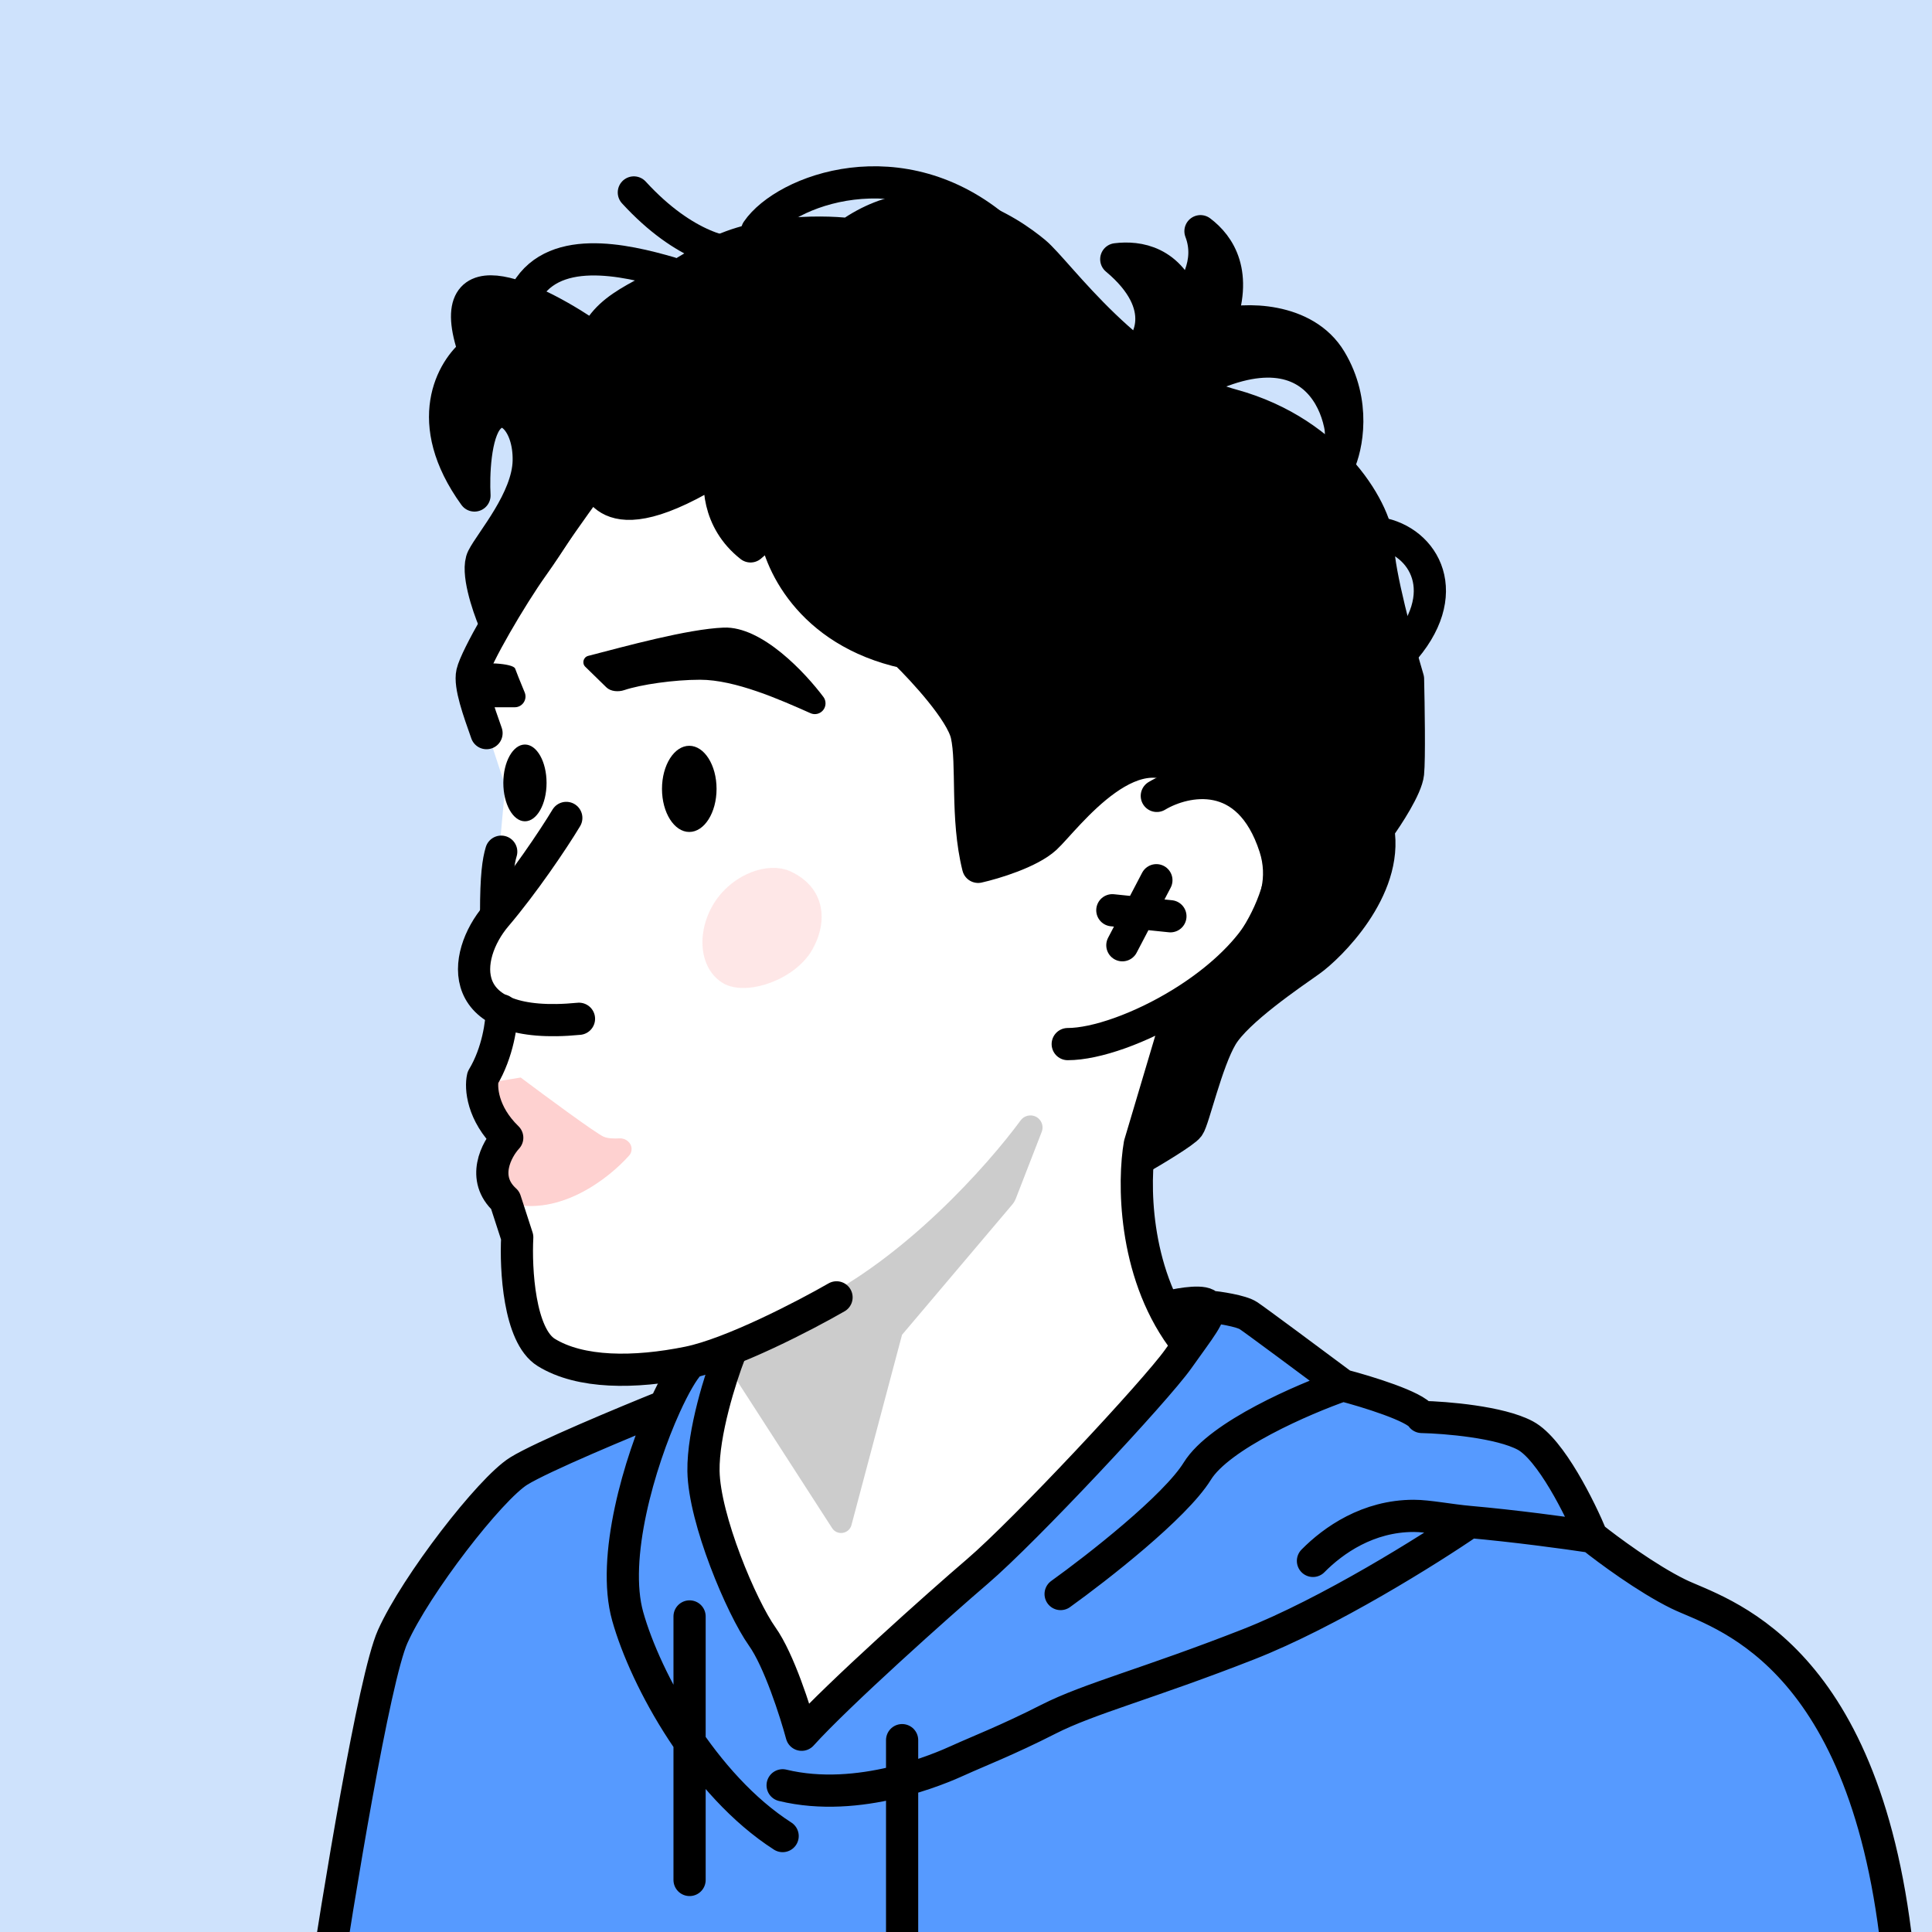 <svg width="90" height="90" viewBox="0 0 90 90" fill="none" xmlns="http://www.w3.org/2000/svg">
<rect x="0" y="0" width="90" height="90" fill="#333333" stroke="none"/>
<g clip-path="url(#clip0_4014_324)">
<rect width="90" height="90" transform="matrix(-1 0 0 1 90 0)" fill="#CEE2FC"/>
<path d="M23.044 42.002L23.534 36.611L21.9 31.625L27.783 22.309L39.386 21.656C42.981 23.862 50.286 28.323 50.743 28.519C51.201 28.715 58.505 33.285 62.101 35.546L60.385 42.002L55.891 48.374L53.113 54.339L53.93 59.486L55.891 62.265L37.506 80.567L35.79 76.237C34.565 74.358 32.244 69.88 32.767 67.004C33.274 64.218 33.923 62.741 34.211 62.304C33.464 63.367 30.811 64.954 25.904 63.082C25.332 62.946 24.204 62.036 24.27 59.486C24.335 56.937 23.48 55.265 23.044 54.747L23.534 52.786L22.39 50.662L23.534 47.23C22.581 47.284 21.148 46.314 23.044 42.002Z" fill="white"/>
<path d="M53.889 37.076C55.21 36.285 58.16 35.653 59.391 39.456C60.305 42.281 57.862 44.99 55.053 46.724M49.739 48.638C51.045 48.638 53.134 47.909 55.053 46.724M55.053 46.724L53.096 53.301C52.8 54.995 52.777 59.166 55.053 62.3" stroke="black" stroke-width="1.5" stroke-linecap="round" stroke-linejoin="round"/>
<path d="M53.869 41.004L52.284 44.033M51.817 42.403L54.522 42.683" stroke="black" stroke-width="1.5" stroke-linecap="round" stroke-linejoin="round"/>
<path d="M26.38 38.102C25.774 39.113 24.38 41.173 23.111 42.664C21.526 44.528 21.087 48.034 26.971 47.459" stroke="black" stroke-width="1.5" stroke-linecap="round" stroke-linejoin="round"/>
<path d="M27.266 31.062L28.248 32.02C28.451 32.217 28.809 32.239 29.077 32.149C29.853 31.889 31.39 31.665 32.613 31.665C34.253 31.665 36.346 32.596 37.753 33.222C38.085 33.371 38.456 33.128 38.456 32.764C38.456 32.657 38.423 32.553 38.359 32.468C37.527 31.358 35.502 29.164 33.71 29.236C32.031 29.303 29.122 30.109 27.402 30.553C27.174 30.611 27.097 30.898 27.266 31.062Z" fill="black"/>
<path d="M23.999 31.15C24.044 31.286 24.246 31.782 24.441 32.253C24.578 32.583 24.336 32.947 23.979 32.947H22.961C22.541 32.299 21.512 31.266 22.054 30.988C22.366 30.827 23.912 30.885 23.999 31.15Z" fill="black"/>
<path d="M32.771 68.529C32.743 66.742 33.576 64.135 33.996 63.056L32.123 63.523C31.826 63.83 31.409 64.545 30.976 65.5C29.149 66.233 25.23 67.866 24.164 68.529C22.831 69.358 19.373 73.825 18.293 76.237C17.428 78.167 15.748 88.422 15.016 93.308H89.516L88.366 86.715C85.812 77.782 80.024 75.156 78.187 74.256C76.717 73.536 74.885 72.179 74.153 71.591C73.613 70.282 72.237 67.507 71.056 66.873C69.874 66.239 67.346 66.032 66.23 66.008C65.942 65.519 63.66 64.82 62.556 64.532C61.236 63.547 58.508 61.521 58.162 61.29C57.816 61.06 56.77 60.907 56.289 60.859C56.433 61.255 55.929 61.831 54.885 63.308C53.84 64.784 47.754 71.303 45.521 73.212C43.734 74.739 39.023 78.951 37.345 80.811C37.057 79.743 36.286 77.332 35.508 76.237C34.536 74.869 32.807 70.763 32.771 68.529Z" fill="#569AFF"/>
<path d="M26.766 23.355C26.453 23.892 25.625 25.248 24.819 26.377C23.812 27.788 22.167 30.607 21.999 31.346C21.865 31.937 22.306 33.134 22.664 34.152M23.349 39.675C23.215 40.122 23.111 40.799 23.111 42.517" stroke="black" stroke-width="1.5" stroke-linecap="round" stroke-linejoin="round"/>
<path d="M24.255 50.195L22.702 50.45C22.479 51.395 23.181 52.667 23.559 53.186L22.98 54.831L23.745 56.059C26.097 56.665 28.366 54.893 29.314 53.822C29.385 53.741 29.422 53.636 29.422 53.528C29.422 53.233 29.148 53.012 28.854 53.03C28.592 53.045 28.314 53.034 28.125 52.954C27.772 52.806 25.398 51.053 24.255 50.195Z" fill="#FED1D0"/>
<ellipse cx="24.454" cy="36.471" rx="1.007" ry="1.788" fill="black"/>
<ellipse cx="32.109" cy="36.749" rx="1.271" ry="2.007" fill="black"/>
<path opacity="0.5" d="M33.704 45.812C32.629 45.197 32.402 43.572 33.197 42.182C33.992 40.791 35.73 40.076 36.849 40.604C38.388 41.33 38.625 42.864 37.83 44.254C37.035 45.644 34.779 46.427 33.704 45.812Z" fill="#FED1D0"/>
<path d="M38.969 60.436C37.508 61.277 34.083 63.06 32.068 63.469C29.55 63.981 27.033 63.981 25.447 63.002C24.179 62.218 24.018 59.1 24.095 57.639L23.536 55.916C22.404 54.893 23.127 53.546 23.629 53C22.462 51.87 22.386 50.659 22.494 50.196C23.199 49.027 23.375 47.623 23.375 47.066" stroke="black" stroke-width="1.5" stroke-linecap="round" stroke-linejoin="round"/>
<path d="M33.996 63.056C33.576 64.135 32.743 66.742 32.771 68.529C32.807 70.763 34.536 74.869 35.508 76.237C36.286 77.332 37.057 79.743 37.345 80.811C39.023 78.951 43.734 74.739 45.521 73.212C47.754 71.303 53.84 64.784 54.885 63.308C55.929 61.831 56.433 61.255 56.289 60.859M56.289 60.859C56.174 60.542 55.041 60.727 54.489 60.859M56.289 60.859C56.77 60.907 57.816 61.06 58.162 61.29C58.508 61.521 61.236 63.547 62.556 64.532M62.556 64.532C63.66 64.82 65.942 65.519 66.23 66.008C67.346 66.032 69.874 66.239 71.056 66.873C72.237 67.507 73.613 70.282 74.153 71.591M62.556 64.532C60.726 65.169 56.808 66.86 55.777 68.529C54.746 70.198 51.101 73.042 49.408 74.256M74.153 71.591C74.885 72.179 76.717 73.536 78.187 74.256C80.024 75.156 86.812 76.782 88.366 90.715M74.153 71.591C72.894 71.401 70.521 71.082 68.466 70.9M61.163 72.713C62.112 71.752 63.726 70.615 65.858 70.615C66.528 70.615 67.524 70.817 68.466 70.9M68.466 70.9C66.592 72.187 61.908 75.127 58.162 76.597C53.48 78.434 50.743 79.118 48.834 80.091C46.925 81.063 45.521 81.603 44.656 81.999C43.792 82.395 40.023 84.03 36.458 83.166M36.458 85.531C32.771 83.166 30.077 78.268 29.242 75.3C28.475 72.578 29.784 68.13 30.976 65.5M32.123 63.523C31.826 63.83 31.409 64.545 30.976 65.5M30.976 65.5C29.149 66.233 25.23 67.866 24.164 68.529C22.831 69.358 19.373 73.825 18.293 76.237C17.428 78.167 15.748 88.422 15.016 93.308M32.123 75.3V87.576M42.024 81.063V91.733" stroke="black" stroke-width="1.5" stroke-linecap="round" stroke-linejoin="round"/>
<path d="M55.369 52.476C55.184 52.731 53.773 53.579 53.091 53.971L54.944 47.195C56.337 46.382 59.25 43.88 59.75 40.381C60.25 36.881 57.212 36.295 55.63 36.439C52.99 33.492 49.622 38.199 48.703 39.041C47.968 39.715 46.305 40.215 45.565 40.381C44.991 38.084 45.335 35.559 45.029 34.219C44.784 33.147 43.013 31.221 42.158 30.392C37.658 29.402 36.226 26.05 36.073 24.498L34.963 25.453C33.402 24.227 33.42 22.443 33.624 21.704C27.692 25.455 27.998 21.972 27.5 22.546C27.102 23.005 24.349 26.998 23.022 28.937C22.716 28.21 22.18 26.603 22.486 25.99C22.869 25.225 24.591 23.273 24.63 21.474C24.668 19.675 23.558 18.604 22.754 19.484C22.111 20.188 22.052 22.176 22.103 23.082C19.623 19.652 21.07 17.188 22.103 16.384C20.45 11.608 25.14 13.986 27.691 15.772C28.457 14.049 30.256 13.781 32.82 12.098C34.871 10.75 38.165 10.744 39.556 10.91C43.421 8.193 47.096 10.832 48.205 11.751C49.315 12.669 52.645 17.567 57.391 18.869C62.137 20.17 64.202 23.96 64.202 25.453C64.202 26.647 65.128 30.068 65.591 31.629C65.619 32.819 65.659 35.365 65.591 36.023C65.523 36.681 64.636 38.036 64.202 38.632C64.684 41.439 61.905 44.131 61.026 44.755C60.147 45.379 57.623 47.082 56.914 48.273C56.205 49.464 55.602 52.158 55.369 52.476Z" fill="black" stroke="black" stroke-width="1.5" stroke-linecap="round" stroke-linejoin="round"/>
<path d="M52.8 16.56C53.489 16.113 54.602 14.25 52 12.077C53.021 11.949 54.505 12.173 55.209 14.163C55.554 13.525 56.505 12.3 55.923 10.77C56.803 11.433 57.688 12.735 56.769 15.154C57.93 14.797 60.789 14.775 61.983 16.766C63.178 18.756 62.736 20.835 62.366 21.626C62.978 20.299 61.983 14.462 55.515 17.923" stroke="black" stroke-width="1.5" stroke-linecap="round" stroke-linejoin="round"/>
<path d="M51.267 12.058C53.87 14.231 53.142 15.669 52.453 16.116L55.846 18.115C60.551 15.587 62.215 19.394 61.603 20.721L62.366 21.627C62.736 20.836 63.178 18.756 61.983 16.766C60.789 14.776 58.169 14.993 57.008 15.35C57.926 12.931 56.396 10.999 55.515 10.336C56.097 11.867 55.554 13.525 55.209 14.163C54.505 12.173 52.288 11.93 51.267 12.058Z" fill="black"/>
<path d="M64.242 24.838C66.354 25.195 67.808 27.675 65.237 30.462M31.212 12.709C29.132 12.109 25.625 11.274 24.4 13.815" stroke="black" stroke-width="1.5" stroke-linecap="round" stroke-linejoin="round"/>
<path d="M34.782 11.793C34.019 11.928 31.898 11.552 29.527 8.965" stroke="black" stroke-width="1.5" stroke-linecap="round" stroke-linejoin="round"/>
<path d="M35.27 10.75C36.565 8.854 42 6.805 46.551 10.75" stroke="black" stroke-width="1.5" stroke-linecap="round" stroke-linejoin="round"/>
<path opacity="0.2" d="M38.762 71.184L33.738 63.397C33.261 63.397 33.42 62.857 37.867 60.697C42.148 58.617 45.989 54.308 47.543 52.195C47.651 52.048 47.821 51.961 48.003 51.961C48.398 51.961 48.67 52.358 48.527 52.727L47.322 55.831C47.281 55.935 47.224 56.031 47.153 56.115L42.02 62.18L39.665 71.041C39.553 71.461 38.997 71.549 38.762 71.184Z" fill="black"/>
</g>
<defs>
<clipPath id="clip0_4014_324">
<rect width="90" height="90" fill="white" transform="matrix(-1 0 0 1 90 0)"/>
</clipPath>
</defs>
</svg>
